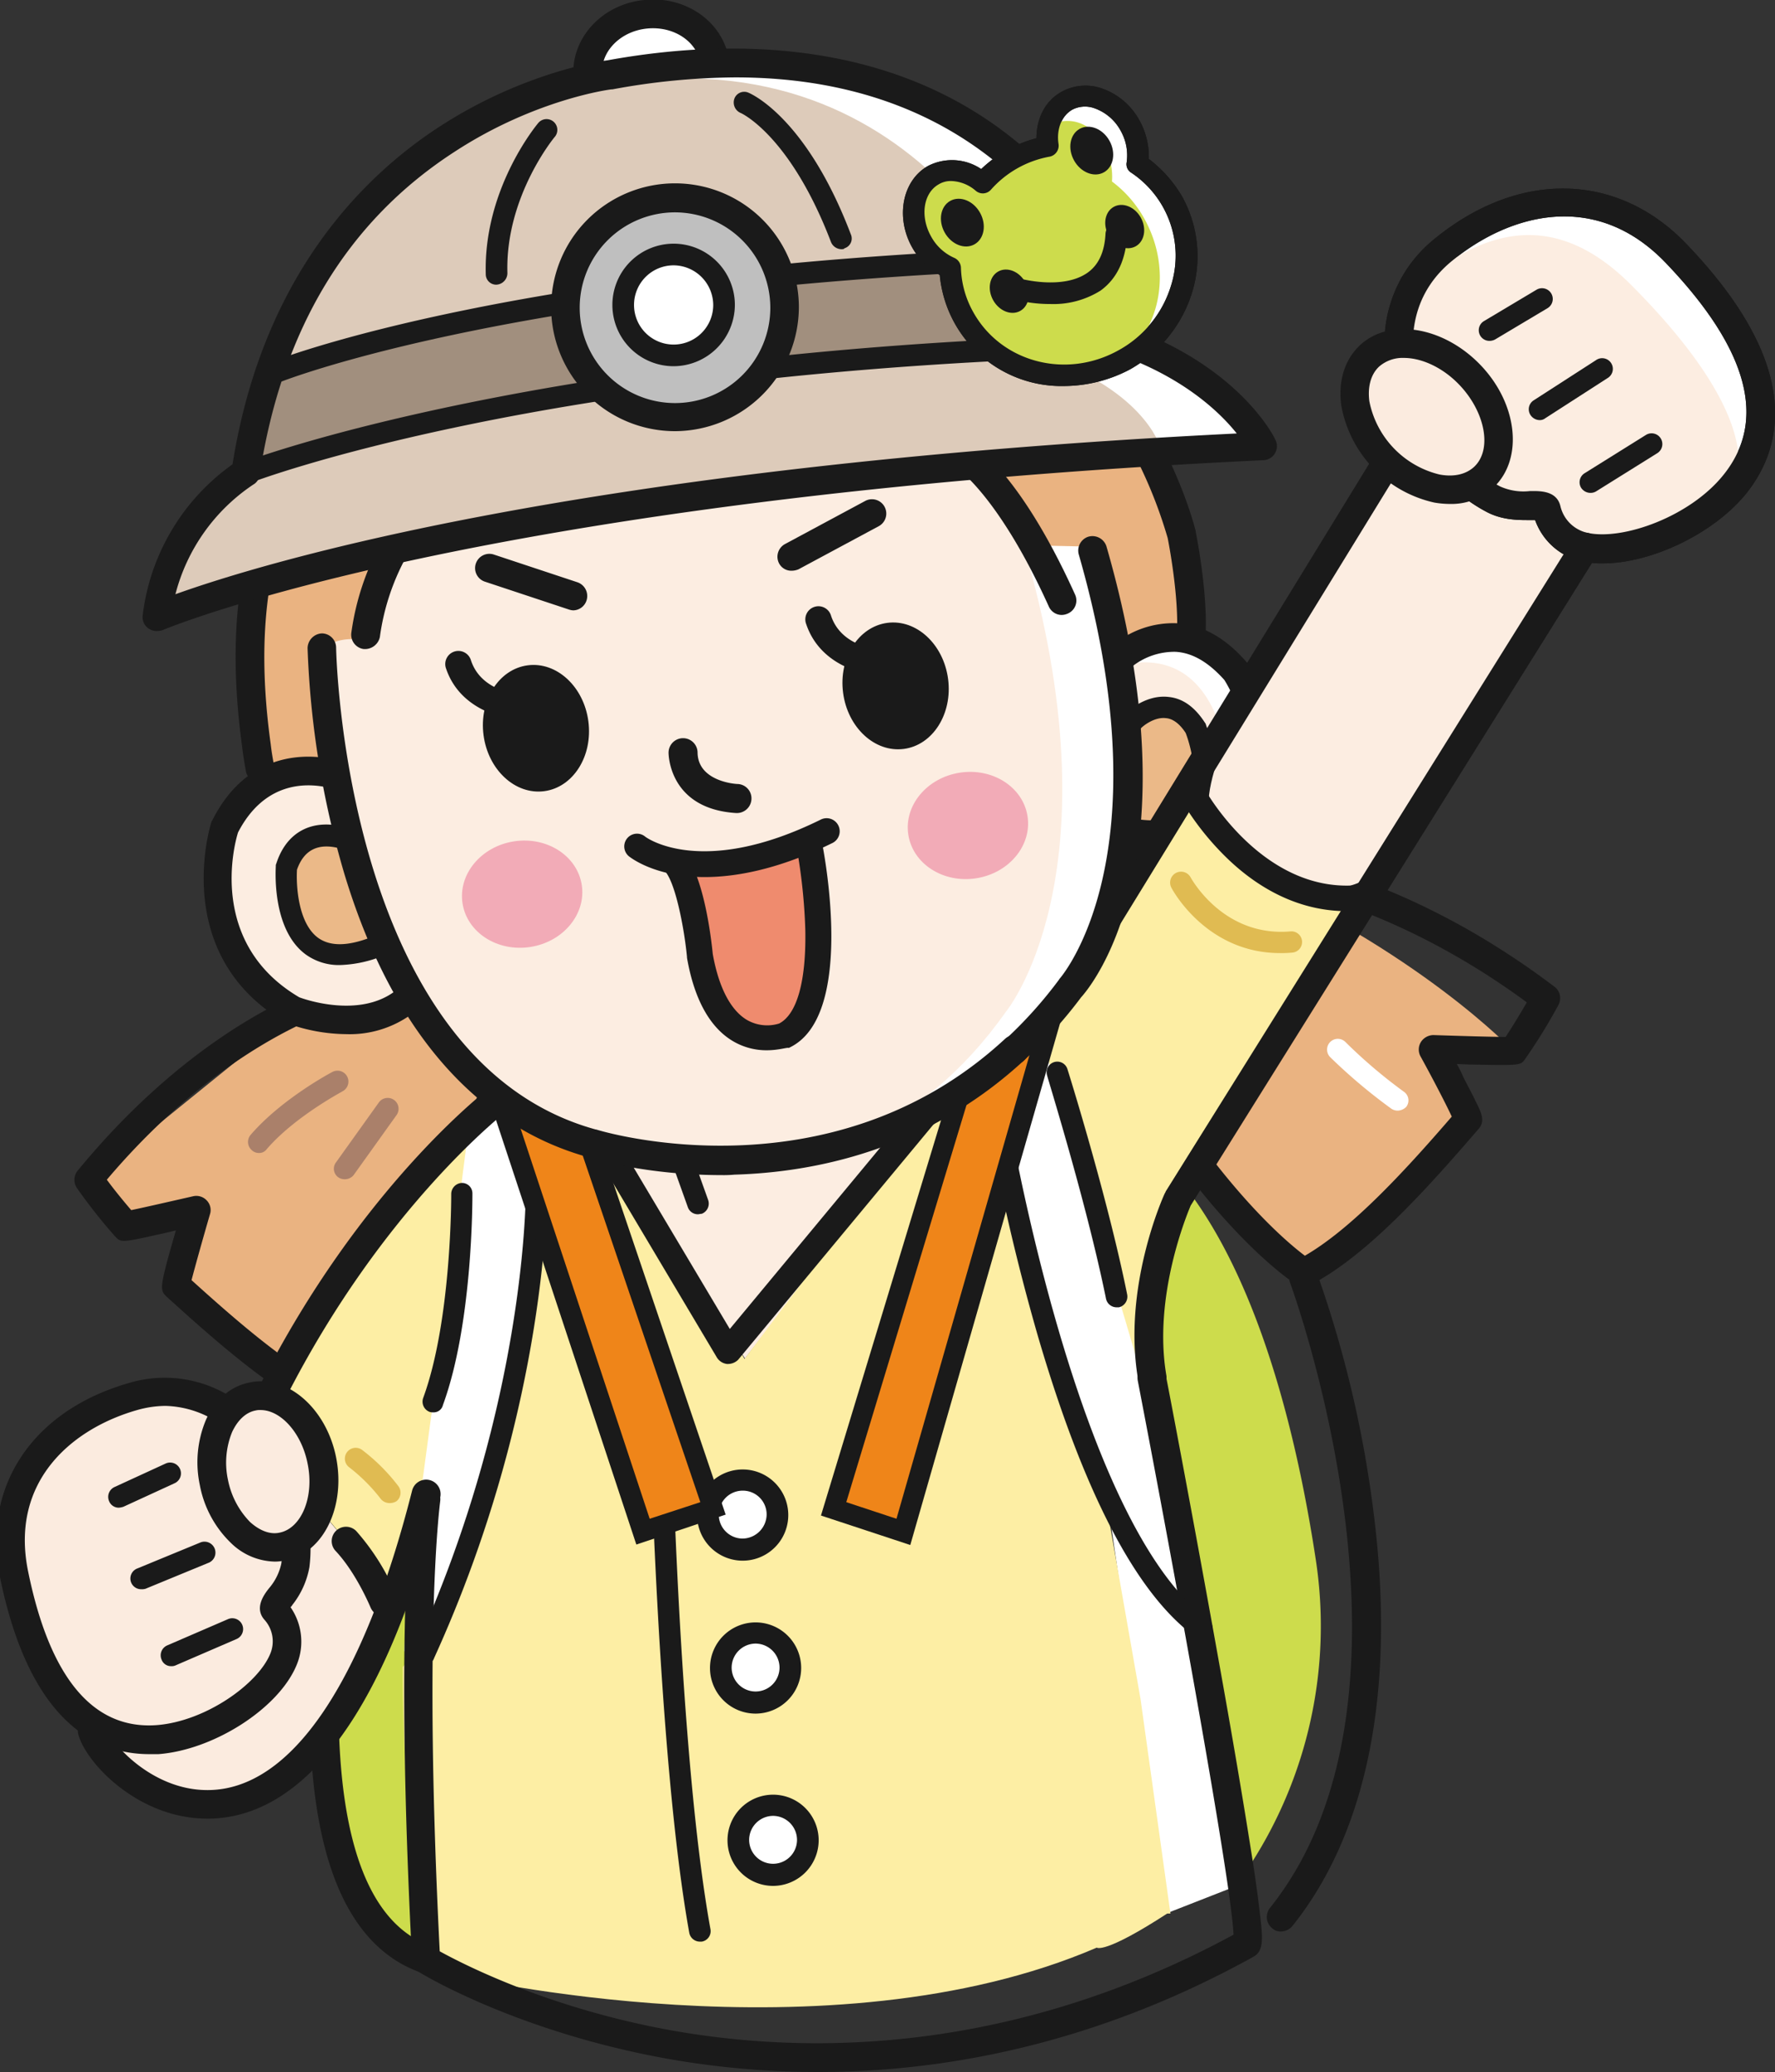 <svg id="圖層_1" data-name="圖層 1" xmlns="http://www.w3.org/2000/svg" viewBox="0 0 385.5 449.8"><rect x="0" y="0" width="385.5" height="449.8" fill="#333333" stroke="none"/><title>avatar</title><path d="M243.3,192.1,234,212l21,36,28.2,28.3L318.8,243l-7.6-15.2,17.5.4s-20.4-21.8-61.4-39.7C267.3,188.4,250.4,197.2,243.3,192.1Z" style="fill:#eab381"/><path d="M283.2,279.4a3,3,0,0,1-1.6-.5c-.9-.6-23-14.5-47.8-62.7a3.11,3.11,0,0,1,5.5-2.9c20.4,39.6,38.9,55.4,44.1,59.3,10-5.8,21.2-17.8,31.9-30.2-1.2-2.6-4.1-8.2-6.8-13.1a3.11,3.11,0,0,1,.1-3.1,3.28,3.28,0,0,1,2.7-1.5c6.1.2,12.8.4,15.7.4,2.1-3.2,3.6-5.8,4.6-7.5-33.3-24.5-62.1-26.7-62.4-26.7a3.11,3.11,0,0,1,.4-6.2c1.3.1,32.2,2.4,68,29.5a3.11,3.11,0,0,1,.9,3.9,120.41,120.41,0,0,1-7.2,11.7c-1,1.5-1,1.5-11.5,1.3-1.1,0-2.3-.1-3.4-.1a24.37,24.37,0,0,1,1.4,2.8c1.1,2.2,2.1,4,2.7,5.3,1.3,2.6,2.1,4.3.6,6-11.3,13.1-24.3,27.6-36.6,33.9A2.2,2.2,0,0,1,283.2,279.4Zm33.5-38.5-.2.2h0C316.6,241,316.6,240.9,316.7,240.9Zm0,0Zm9.5-14.4Z" style="fill:#1a1a1a"/><path d="M303.6,241.1a2.5,2.5,0,0,1-1.4-.4,119.36,119.36,0,0,1-13.3-11.2,2.33,2.33,0,0,1,3.3-3.3A109.7,109.7,0,0,0,304.9,237a2.29,2.29,0,0,1,.5,3.3A2.74,2.74,0,0,1,303.6,241.1Z" style="fill:#fff"/><path d="M273.9,227.2a2.2,2.2,0,0,1-1.5-.6l-12.6-11a2.34,2.34,0,1,1,3.1-3.5l12.6,11a2.27,2.27,0,0,1,.2,3.3A2.5,2.5,0,0,1,273.9,227.2Z" style="fill:#aa806a"/><polygon points="66.1 218.4 19.3 256.3 27.3 266.3 42.6 263 38.3 279.3 75 305.8 107.3 236.2 90.6 218.6 66.1 218.4" style="fill:#eab381"/><path d="M75,308.9a3.55,3.55,0,0,1-1-.2c-11.8-4.1-25.7-16.2-37.8-27.2-1.5-1.5-1.7-1.6,2-14.4-.8.2-1.6.4-2.5.6-9.4,2.1-9.4,2.1-10.7.7l-.1-.1a120.25,120.25,0,0,1-8.2-10.4,3.16,3.16,0,0,1,.2-3.8c18.4-22.4,36.5-33,45.7-37.3a3.09,3.09,0,0,1,2.6,5.6c-8.4,4-24.9,13.5-42,33.7,1.1,1.5,2.9,3.8,5.3,6.6,2.9-.6,9-2,13.4-3a3.08,3.08,0,0,1,3,.9,3,3,0,0,1,.7,3c-1.6,5.5-3.3,11.6-4,14.3,10.5,9.5,22.2,19.6,32,23.9a316,316,0,0,0,30.1-63.9,3.1,3.1,0,0,1,5.9,1.9,307.25,307.25,0,0,1-32.1,67.5A2.68,2.68,0,0,1,75,308.9Z" style="fill:#1a1a1a"/><path d="M56.2,250.3a2.2,2.2,0,0,1-1.5-.6,2.36,2.36,0,0,1-.3-3.3c6.7-7.8,17.4-13.5,17.8-13.7a2.37,2.37,0,1,1,2.2,4.2c-.1.1-10.4,5.5-16.5,12.6A2,2,0,0,1,56.2,250.3Z" style="fill:#aa806a"/><path d="M74.9,256a2.5,2.5,0,0,1-1.4-.4,2.29,2.29,0,0,1-.5-3.3l9.3-13a2.36,2.36,0,1,1,3.8,2.8l-9.3,13A2.48,2.48,0,0,1,74.9,256Z" style="fill:#aa806a"/><path d="M88.8,284.4s-6.4-10.9-8.5,9.1l-13,74.8,8.5,40.3s21.5,32,21.6,8.7C97.4,417.3,101.1,266.2,88.8,284.4Z" style="fill:#cddc4c"/><path d="M92.6,428.5a3.55,3.55,0,0,1-1-.2c-19.9-6.9-27.7-34.8-23-82.9C72,310.5,80.9,277.1,81,276.8a3.1,3.1,0,1,1,6,1.6c-.1.3-8.9,33.3-12.2,67.7-3,30.8-2.1,69.1,18.9,76.4a3.12,3.12,0,0,1,1.9,4A3.28,3.28,0,0,1,92.6,428.5Z" style="fill:#1a1a1a"/><polyline points="240.3 324.1 253.5 415.3 269.6 409 260.5 354.1" style="fill:#fff"/><path d="M211,238.9s23.1,37,47.9,111.6c4.9,14.6,7.3,37.8,12.4,54.7h0a95.37,95.37,0,0,0,14.5-66.4C279.1,294.5,260.7,228.8,211,238.9Z" style="fill:#cddc4c"/><polyline points="130 246.1 161.8 294.9 200.3 245.3" style="fill:#fcede1"/><path d="M119.5,237.3,101,243.8s-2.9,50.8-11.9,83.5l-1.3,31.2s32.9-32.4,28.5-118" style="fill:#fff"/><path d="M226.3,217.8l7.7,27.7s5,36.9,17.9,54.2l8.6,54.3s-38-36.4-45.4-121.7" style="fill:#fff"/><path d="M123.4,242.6s-11.6-12-8.1,10.4c0,0-3.2,74.3-27.8,108.9,0,0-.5,64.3,11.5,66.9,0,0,80.9,19.1,139.2-6,0,0,1.6,1.5,15.3-7.4h.7l-6.5-46.6-7-39.8s-22.7-60.8-25-94.6l-19,14.2-35,46.4C161.8,294.8,126.7,239.9,123.4,242.6Z" style="fill:#fdeea4"/><path d="M177.7,449.8a187.19,187.19,0,0,1-32.9-2.9c-32.6-5.9-53-18.3-53.8-18.8a3.18,3.18,0,0,1-1.5-2.5c-3.8-73.4-.1-99.5,0-100.6a3.08,3.08,0,1,1,6.1.9h0c0,.3-3.7,26.4-.1,97.7,5.1,2.8,23.7,12.4,50.5,17.2,28.8,5.1,73.1,5.6,121.9-20.8-.4-10.8-12.7-78.3-20.8-120.3a3.1,3.1,0,0,1,6.1-1.1c.1.3,5.9,30.7,11.3,60.9,3.2,17.7,5.6,32,7.2,42.2,1,6.1,1.6,10.9,2,14.3.6,5.1.7,7.6-1.5,8.8C237.5,444,204.6,449.8,177.7,449.8Z" style="fill:#1a1a1a"/><path d="M158.1,296.1h-.2a3,3,0,0,1-2.2-1.4l-28.1-47.2a2.78,2.78,0,1,1,4.8-2.8l26.1,43.8L199,239.7a2.84,2.84,0,1,1,4.4,3.6l-43.1,51.9A3.17,3.17,0,0,1,158.1,296.1Z" style="fill:#1a1a1a"/><path d="M151.6,263.6a2.29,2.29,0,0,1-2.2-1.5l-3.4-9.5a2.34,2.34,0,1,1,4.4-1.6l3.4,9.5a2.38,2.38,0,0,1-1.4,3C152.1,263.5,151.8,263.6,151.6,263.6Z" style="fill:#1a1a1a"/><path d="M143.5,306.5s1.6,74.3,8.5,112.7" style="fill:#f5bba8"/><path d="M152,421.5a2.35,2.35,0,0,1-2.3-1.9c-6.9-38.2-8.6-112.4-8.6-113.1a2.35,2.35,0,0,1,4.7-.1c0,.7,1.6,74.5,8.5,112.4a2.3,2.3,0,0,1-1.9,2.7Z" style="fill:#1a1a1a"/><path d="M92.3,361.3a3.55,3.55,0,0,1-1-.2,2.35,2.35,0,0,1-1.2-3.1c24.5-53.8,24.1-99.6,24.1-100.1a2.35,2.35,0,0,1,2.3-2.4h0a2.26,2.26,0,0,1,2.3,2.3c0,.5.5,47.2-24.5,102.1A2,2,0,0,1,92.3,361.3Z" style="fill:#1a1a1a"/><path d="M261.1,355.8a2.3,2.3,0,0,1-1.4-.4c-12.8-9.2-24.3-31.2-34.3-65.4a465.43,465.43,0,0,1-11.2-48.4,2.33,2.33,0,1,1,4.6-.8c.1.9,15,90.1,43.6,110.8a2.38,2.38,0,0,1,.5,3.3A2.43,2.43,0,0,1,261.1,355.8Z" style="fill:#1a1a1a"/><circle cx="161.3" cy="328.8" r="7.6" style="fill:#fff"/><path d="M161.3,338.8a9.9,9.9,0,1,1,0-19.8,9.9,9.9,0,0,1,0,19.8Zm0-15.2a5.2,5.2,0,0,0,0,10.4,5.29,5.29,0,0,0,5.2-5.2A5.16,5.16,0,0,0,161.3,323.6Z" style="fill:#1a1a1a"/><circle cx="164.1" cy="362" r="7.6" style="fill:#fff"/><path d="M164.1,372a9.9,9.9,0,1,1,9.9-9.9A9.92,9.92,0,0,1,164.1,372Zm0-15.2a5.23,5.23,0,0,0-5.2,5.2,5.2,5.2,0,1,0,10.4,0A5.23,5.23,0,0,0,164.1,356.8Z" style="fill:#1a1a1a"/><circle cx="167.9" cy="399.5" r="7.6" style="fill:#fff"/><path d="M167.9,409.4a9.9,9.9,0,1,1,9.9-9.9A9.92,9.92,0,0,1,167.9,409.4Zm0-15.2a5.23,5.23,0,0,0-5.2,5.2,5.2,5.2,0,1,0,10.4,0A5.23,5.23,0,0,0,167.9,394.2Z" style="fill:#1a1a1a"/><path d="M278.2,419.3a2.64,2.64,0,0,1-1.9-.7,3.16,3.16,0,0,1-.5-4.4c37.2-46.4,4.7-134.8,4.4-135.7a3.1,3.1,0,0,1,5.8-2.2,246.56,246.56,0,0,1,12.3,51.9c4.9,38.3-1.2,69.4-17.6,89.9A3.32,3.32,0,0,1,278.2,419.3Z" style="fill:#1a1a1a"/><ellipse cx="141.51" cy="15.4" rx="13.9" ry="12.3" transform="translate(-0.83 14.83) rotate(-5.98)" style="fill:#fff"/><path d="M141.1,30.8a17.94,17.94,0,0,1-10.3-3.2,14.55,14.55,0,0,1-6.2-10.5c-.9-8.5,6-16.2,15.3-17.1h0c9.3-1,17.6,5.1,18.5,13.6s-6,16.2-15.3,17.1A13.4,13.4,0,0,1,141.1,30.8Zm-.6-24.6c-5.9.6-10.3,5.2-9.7,10.3a8.31,8.31,0,0,0,3.7,6,11.63,11.63,0,0,0,8,2c5.9-.6,10.3-5.2,9.7-10.3s-5.8-8.6-11.7-8Z" style="fill:#1a1a1a"/><path d="M171.1,46.7s59.4-2.9,85.6,69.3l2.9,23.9,9,5.9,8.1,20.8-6.2,20,14.3,8.9-20.9,2.4-7,11.5L235.7,207l-15.5,19.6L194,243.9Z" style="fill:#fff"/><path d="M243.2,144.4l-.5,46.1,13.1,4.4,11.5-6.5S273.4,137.6,243.2,144.4Z" style="fill:#fcede1"/><polyline points="79.8 168.6 60.2 168.5 46.3 179 49.3 206.3 68.4 220.9 84 221.4 92.1 214.9" style="fill:#fcede1"/><path d="M58.3,169.8l13.9-4-.1-16L80.3,135l14.3-29.7s11-7.2,14.1-7.6l2.8,7.5,78.8-10.1,3.1-5.4,9.1,4.2,16.3,24.4,20,.4,5,21.5,15.7-4.7-7.7-32.9S223.1,80,214.1,70.3C202.8,58,179.1,50,179.1,50l-16.6-3.8-40.3,5.9-32,16.2L63.7,99.7,53.5,140Z" style="fill:#eab381"/><path d="M68.8,143.4s.7,86.1,54.9,102.5c0,0,57.1,27,94.8-26.3,0,0,24-29.1,4.7-98.1l-20-31-10.8.5-31.5,9.4-34.8,4.4-14.6.4-2.8-7.5S82.3,106.6,79.3,139C79.2,139,71,137.1,68.8,143.4Z" style="fill:#fcede1"/><ellipse cx="210.21" cy="179.21" rx="13.1" ry="11.6" transform="translate(-24.91 34.22) rotate(-8.79)" style="fill:#f2abb7"/><ellipse cx="113.4" cy="194.11" rx="13.1" ry="11.6" transform="translate(-28.33 19.61) rotate(-8.79)" style="fill:#f2abb7"/><path d="M160.1,176.5h-.2c-14.7-.9-14.7-12.9-14.7-13.1a3.15,3.15,0,0,1,6.3,0c.1,6.1,7.9,6.8,8.8,6.8a3.12,3.12,0,0,1,2.9,3.3A3.16,3.16,0,0,1,160.1,176.5Z" style="fill:#1a1a1a"/><path d="M251.9,197.9a18.33,18.33,0,0,1-10.4-3.2,3.09,3.09,0,1,1,3.5-5.1c8.7,5.9,18.6-2.1,20-3.3,13.6-17,2.2-36.7.9-38.7-3.4-3.8-6.9-5.9-10.6-6.1a14.8,14.8,0,0,0-9.3,3.1,3.24,3.24,0,0,1-4.4-.2,3.15,3.15,0,0,1,.2-4.4,20.31,20.31,0,0,1,13.8-4.7c5.5.3,10.6,3.2,15.1,8.4l.3.3c.2.2,16,25-1.4,46.4l-.3.3C266,193.8,259.3,197.9,251.9,197.9Z" style="fill:#1a1a1a"/><path d="M56.5,170a3.2,3.2,0,0,1-3.1-2.6c-.3-1.7-.6-3.4-.8-5.2-2.5-18.2-1.7-33.6,2.3-47.1,10.6-34.9,35.8-58.3,72.9-67.5a151.19,151.19,0,0,1,53.1-3.4c32.9,4.5,52.6,23.6,63.3,38.9,11.6,16.4,15.4,31.7,15.5,32.3v.1c.1.5,2.7,13.4,2.1,22.9a3.11,3.11,0,1,1-6.2-.4c.5-8.4-1.8-20.2-2-21.2a100.32,100.32,0,0,0-14.7-30.3C224.3,65.9,204.5,53.8,180,50.4a150.06,150.06,0,0,0-50.9,3.4c-35.2,8.9-58.2,30.1-68.2,63.3-3.8,12.6-4.5,27.2-2.1,44.5.2,1.8.5,3.4.8,5a3.08,3.08,0,0,1-2.5,3.6A1,1,0,0,0,56.5,170Z" style="fill:#1a1a1a"/><path d="M245.9,156.4s7.7-7.7,13.6,1.5c0,0,9.5,24.9-12.4,22.2" style="fill:#ebb988"/><path d="M250.3,182.7c-1.1,0-2.2-.1-3.4-.2a2.32,2.32,0,0,1,.6-4.6c4.9.6,8.3-.2,10.1-2.5,3.3-4.2,1.2-13-.1-16.3-1.3-2-2.8-3.1-4.3-3.2-2.4-.3-4.9,1.6-5.5,2.3a2.33,2.33,0,0,1-3.3-3.3c.2-.2,4.3-4.2,9.4-3.6,3.1.3,5.7,2.2,7.9,5.6a.76.76,0,0,1,.2.4c.2.6,5.2,13.8-.5,21.1C258.8,181.2,255.2,182.7,250.3,182.7Z" style="fill:#1a1a1a"/><path d="M75.2,224.5a38.42,38.42,0,0,1-12.7-2.3c-.1-.1-.3-.1-.4-.2-25.4-14.7-16.3-43.2-16.2-43.5a.76.76,0,0,1,.2-.4c7.7-15.3,20.8-14.4,26.1-13.3a3.12,3.12,0,1,1-1.3,6.1c-4.8-1-13.6-1-19.2,9.8-.8,2.5-6.6,24.1,13.3,35.8,1.6.6,12.9,4.4,20.6-1.2a3.08,3.08,0,0,1,3.6,5A22.88,22.88,0,0,1,75.2,224.5Z" style="fill:#1a1a1a"/><path d="M74.5,181.8c-3.2-.9-9.8-1.6-12.3,6.4,0,0-2.2,26.4,20.2,16.9" style="fill:#ebb988"/><path d="M73.8,209.5a12.29,12.29,0,0,1-7.4-2.3c-7.5-5.5-6.5-18.7-6.5-19.2a.9.9,0,0,1,.1-.5c2.2-6.9,7.8-9.9,15.1-7.9a2.43,2.43,0,0,1,1.7,2.9,2.35,2.35,0,0,1-2.9,1.7c-4.8-1.3-7.9.3-9.4,4.6-.2,3.3.2,11.6,4.6,14.8,2.8,2,6.9,1.8,12.4-.5a2.35,2.35,0,0,1,1.9,4.3A26.94,26.94,0,0,1,73.8,209.5Z" style="fill:#1a1a1a"/><path d="M230.6,133.5a3.08,3.08,0,0,1-2.8-1.8c-11.4-25.2-20.8-30.7-20.9-30.8a3.11,3.11,0,1,1,2.9-5.5c1.1.6,11.4,6.5,23.7,33.7a3.08,3.08,0,0,1-1.6,4.1A3.45,3.45,0,0,1,230.6,133.5Z" style="fill:#1a1a1a"/><path d="M79.4,140.9H79a3.14,3.14,0,0,1-2.7-3.5,56.43,56.43,0,0,1,19.5-35.5,3.12,3.12,0,0,1,4,4.8,50.24,50.24,0,0,0-17.3,31.6A3.31,3.31,0,0,1,79.4,140.9Z" style="fill:#1a1a1a"/><ellipse cx="194.51" cy="148.9" rx="11.5" ry="13.8" transform="translate(-17.56 26.29) rotate(-7.4)" style="fill:#1a1a1a"/><path d="M188.2,146.1h-.5c-.4-.1-9.6-1.7-12.6-10.6a2.85,2.85,0,1,1,5.4-1.8c1.9,5.7,7.9,6.8,8.2,6.8a2.88,2.88,0,0,1,2.3,3.2A3,3,0,0,1,188.2,146.1Z" style="fill:#1a1a1a"/><ellipse cx="116.4" cy="158.5" rx="11.5" ry="13.8" transform="matrix(0.99, -0.13, 0.13, 0.99, -19.44, 16.31)" style="fill:#1a1a1a"/><path d="M110,155.7h-.5c-.4-.1-9.6-1.7-12.6-10.5a2.85,2.85,0,1,1,5.4-1.8c1.9,5.7,7.9,6.8,8.2,6.8a2.88,2.88,0,0,1,2.3,3.2A2.72,2.72,0,0,1,110,155.7Z" style="fill:#1a1a1a"/><path d="M159,13.7s-88.5-7.6-103.2,89c0,0-22.8,8.4-19.3,31.3,0,0,108.7-33.1,240.3-36.7,0,0-13.8-18.4-34.9-26.4C241.9,70.8,223.8,10.8,159,13.7Z" style="fill:#fff"/><path d="M144.4,17.1s-73.9-11-88.6,85.6c0,0-22.8,8.4-19.3,31.3,0,0,84.2-32.5,215.8-36.1,0,0-2.5-11.8-23.6-19.8C228.7,78.1,209.1,14.2,144.4,17.1Z" style="fill:#ddcbba"/><path d="M182.7,54.1a2.5,2.5,0,0,1-2.2-1.5c-8.9-23.3-19.6-28.1-19.7-28.1a2.48,2.48,0,0,1-1.3-3.1,2.28,2.28,0,0,1,3-1.3c.5.2,12.6,5.3,22.3,30.8a2.22,2.22,0,0,1-1.4,3C183.3,54.1,183,54.1,182.7,54.1Z" style="fill:#1a1a1a"/><path d="M107.8,61.8a2.26,2.26,0,0,1-2.3-2.3c-.5-18.4,10.9-32.2,11.4-32.8a2.34,2.34,0,0,1,3.6,3c-.1.1-10.8,13-10.3,29.6a2.52,2.52,0,0,1-2.4,2.5Z" style="fill:#1a1a1a"/><path d="M124.6,65.6S83.2,73.5,59.9,80.8l-6.5,21.8s56.4-19.5,78.7-19.2" style="fill:#a18f7e"/><path d="M161.1,60.9s41.9-4.6,66.3-4.6l12.6,19s-59.6-2.1-80.9,4.8" style="fill:#a18f7e"/><path d="M59.8,83.2a2.34,2.34,0,0,1-2.2-1.5,2.39,2.39,0,0,1,1.3-3.1c.5-.2,54.9-22,178.3-25.2h.1a2.26,2.26,0,0,1,2.3,2.3,2.35,2.35,0,0,1-2.3,2.4C115,61.3,61.2,82.8,60.7,83A2.92,2.92,0,0,1,59.8,83.2Z" style="fill:#1a1a1a"/><path d="M53.4,105a2.5,2.5,0,0,1-2.2-1.5,2.25,2.25,0,0,1,1.3-3c.6-.3,66.1-25.2,193.8-27.9a2.29,2.29,0,0,1,2.4,2.3,2.35,2.35,0,0,1-2.3,2.4c-66.3,1.4-115,8.8-144.2,14.8-31.7,6.5-47.8,12.7-48,12.8S53.7,105,53.4,105Z" style="fill:#1a1a1a"/><circle cx="146.6" cy="66.7" r="23.8" style="fill:#bfbfbf"/><path d="M146.6,93.6a26.9,26.9,0,1,1,26.9-26.9A27,27,0,0,1,146.6,93.6Zm0-47.5a20.7,20.7,0,1,0,20.7,20.7A20.74,20.74,0,0,0,146.6,46.1Z" style="fill:#1a1a1a"/><circle cx="146.3" cy="66.2" r="10.9" style="fill:#fff"/><path d="M146.3,79.5a13.3,13.3,0,1,1,13.3-13.3A13.36,13.36,0,0,1,146.3,79.5Zm0-21.9a8.6,8.6,0,1,0,8.6,8.6A8.66,8.66,0,0,0,146.3,57.6Z" style="fill:#1a1a1a"/><path d="M34.1,137a3.29,3.29,0,0,1-1.9-.6,3,3,0,0,1-1.2-2.9,47.09,47.09,0,0,1,19.5-32.7C57,60.1,78.6,38.4,95.6,27.4c18.1-11.7,34.7-14.1,36.3-14.3,28-5.1,67.2-5,95.5,23.7a89.45,89.45,0,0,1,21.5,35.7c21.1,8.8,27.9,22.4,28.1,23a3,3,0,0,1-.1,2.9,3,3,0,0,1-2.5,1.5C103.8,108,36,136.5,35.3,136.8A5,5,0,0,1,34.1,137ZM159.7,16.8A150.53,150.53,0,0,0,133,19.4h-.2c-.2,0-16.5,2.1-34,13.5C75.4,48,61.2,71.6,56.4,103.1a2.79,2.79,0,0,1-1.4,2.1A40.88,40.88,0,0,0,38.1,129c18.7-6.7,87.1-27.8,230.5-34.9-3.5-4.4-10.7-11.3-23.4-16.3a3.23,3.23,0,0,1-1.9-2.2c0-.2-4.7-18.6-20.6-34.6S185.6,16.8,159.7,16.8Z" style="fill:#1a1a1a"/><path d="M247,35.5a12.63,12.63,0,0,0-1.6-8.3c-3.1-5.5-9.2-8-13.7-5.5-3.3,1.8-4.8,5.8-4.1,9.9a25.23,25.23,0,0,0-14.2,7.9c-3.2-2.7-7.3-3.5-10.6-1.7-4.5,2.5-5.6,9-2.6,14.5a13.7,13.7,0,0,0,6.2,5.7,23.46,23.46,0,0,0,2.9,10.7c6.7,12,22.3,16.1,34.8,9.2s17.2-22.4,10.5-34.4A26.33,26.33,0,0,0,247,35.5Z" style="fill:#fff"/><path d="M231.2,83.8a26.55,26.55,0,0,1-27.1-24.1,15.72,15.72,0,0,1-6-6c-3.7-6.6-2.1-14.6,3.5-17.7a11.37,11.37,0,0,1,11.5.7,27.45,27.45,0,0,1,12-6.7c0-4.4,2-8.2,5.5-10.1a10.79,10.79,0,0,1,8.1-.9,14.8,14.8,0,0,1,8.8,7.2,16,16,0,0,1,2,8.3,27.83,27.83,0,0,1,7.2,8.1,26.72,26.72,0,0,1,2.2,20.9,29.07,29.07,0,0,1-13.5,16.7A30.85,30.85,0,0,1,231.2,83.8ZM206.6,39.3a5,5,0,0,0-2.7.7c-3.4,1.9-4.1,7-1.7,11.3a10.61,10.61,0,0,0,5.1,4.7,2.43,2.43,0,0,1,1.4,2.1,20.81,20.81,0,0,0,2.7,9.7c6.1,10.9,20.2,14.6,31.6,8.2a23.94,23.94,0,0,0,11.3-13.9,21.64,21.64,0,0,0-8.6-24.6,2.15,2.15,0,0,1-1-2.3,10.86,10.86,0,0,0-1.3-6.8,10.42,10.42,0,0,0-6-5,6,6,0,0,0-4.5.4c-2.3,1.3-3.5,4.2-3,7.5A2.43,2.43,0,0,1,228,34a22.33,22.33,0,0,0-12.8,7.2,2.35,2.35,0,0,1-3.3.2A8.53,8.53,0,0,0,206.6,39.3Z" style="fill:#1a1a1a"/><path d="M241.5,39.4a13.58,13.58,0,0,0-1.8-7.9c-3-5.4-8-6.3-11.9-4.2-2.8,1.6-1,1.4-.2,5.4-2.3.4-8.2,3.2-10.3,4.4s-3.5,1.7-5.1,3.5a8.77,8.77,0,0,0-10-1c-3.9,2.2-4.6,8.3-1.6,13.7a13.86,13.86,0,0,0,5.8,5.7,27.24,27.24,0,0,0,3.1,10.4c6.6,11.8,20.6,16.4,31.4,10.4s14.2-20.4,7.7-32.2A25.4,25.4,0,0,0,241.5,39.4Z" style="fill:#cddc4c"/><path d="M231.2,83.8a26.55,26.55,0,0,1-27.1-24.1,15.72,15.72,0,0,1-6-6c-3.7-6.6-2.1-14.6,3.5-17.7a11.37,11.37,0,0,1,11.5.7,27.45,27.45,0,0,1,12-6.7c0-4.4,2-8.2,5.5-10.1a10.79,10.79,0,0,1,8.1-.9,14.8,14.8,0,0,1,8.8,7.2,16,16,0,0,1,2,8.3,27.83,27.83,0,0,1,7.2,8.1,26.72,26.72,0,0,1,2.2,20.9,29.07,29.07,0,0,1-13.5,16.7A30.85,30.85,0,0,1,231.2,83.8ZM206.6,39.3a5,5,0,0,0-2.7.7c-3.4,1.9-4.1,7-1.7,11.3a10.61,10.61,0,0,0,5.1,4.7,2.43,2.43,0,0,1,1.4,2.1,20.81,20.81,0,0,0,2.7,9.7c6.1,10.9,20.2,14.6,31.6,8.2a23.94,23.94,0,0,0,11.3-13.9,21.64,21.64,0,0,0-8.6-24.6,2.15,2.15,0,0,1-1-2.3,10.86,10.86,0,0,0-1.3-6.8,10.42,10.42,0,0,0-6-5,6,6,0,0,0-4.5.4c-2.3,1.3-3.5,4.2-3,7.5A2.43,2.43,0,0,1,228,34a22.33,22.33,0,0,0-12.8,7.2,2.35,2.35,0,0,1-3.3.2A8.53,8.53,0,0,0,206.6,39.3Z" style="fill:#1a1a1a"/><path d="M228.1,66a30.1,30.1,0,0,1-7.8-1,2.34,2.34,0,1,1,1.3-4.5h0c.1,0,9.2,2.5,14.6-1.3,2.4-1.7,3.7-4.5,3.9-8.5a2.35,2.35,0,1,1,4.7.3c-.3,5.4-2.2,9.5-5.8,12.1A19.26,19.26,0,0,1,228.1,66Z" style="fill:#1a1a1a"/><ellipse cx="209" cy="48.32" rx="4.4" ry="5.4" transform="translate(2.94 107.93) rotate(-29.15)" style="fill:#1a1a1a"/><ellipse cx="237.11" cy="32.69" rx="4.4" ry="5.4" transform="translate(14.11 119.64) rotate(-29.15)" style="fill:#1a1a1a"/><ellipse cx="219.19" cy="63.21" rx="4" ry="4.9" transform="translate(-3.03 114.78) rotate(-29.15)" style="fill:#1a1a1a"/><ellipse cx="244.27" cy="49.18" rx="4" ry="4.9" transform="translate(6.98 125.22) rotate(-29.15)" style="fill:#1a1a1a"/><path d="M175.7,183.1s7,35.6-5.5,41.5c0,0-14.3,5.6-18.3-17.2,0,0-1.6-15.9-5.5-20.2" style="fill:#ef8b6e"/><path d="M166.5,228a14.27,14.27,0,0,1-7-1.8c-5.2-2.9-8.7-9.1-10.3-18.3v-.2c-.6-6.2-2.5-16.1-4.8-18.6a2.83,2.83,0,1,1,4.2-3.8c4.3,4.8,5.9,18.7,6.2,21.8,1.3,7.3,3.9,12.2,7.4,14.3a8.8,8.8,0,0,0,7,.8c3.9-2,5.9-9.2,5.7-20.3a122,122,0,0,0-1.9-18,2.8,2.8,0,0,1,5.5-1.1c.8,3.9,7,37.9-7,44.6-.1,0-.1.1-.2.1C171.1,227.3,169.2,228,166.5,228Zm3.8-3.4Z" style="fill:#1a1a1a"/><path d="M153,190.4c-10.7,0-16-4.2-16.4-4.5a2.77,2.77,0,1,1,3.5-4.3c.2.2,12.3,9.1,38.2-3.7a2.84,2.84,0,0,1,2.5,5.1C169.2,188.7,159.9,190.4,153,190.4Z" style="fill:#1a1a1a"/><path d="M171.9,123.9a3,3,0,0,1-2.7-1.6,3.13,3.13,0,0,1,1.3-4.2l17.5-9.4a3.11,3.11,0,0,1,2.9,5.5l-17.5,9.4A4,4,0,0,1,171.9,123.9Z" style="fill:#1a1a1a"/><path d="M124.5,132.5a3.55,3.55,0,0,1-1-.2l-18.1-6a3.1,3.1,0,1,1,1.9-5.9l18.1,6a3.15,3.15,0,0,1,2,3.9A3.09,3.09,0,0,1,124.5,132.5Z" style="fill:#1a1a1a"/><path d="M50.7,315.8,15.3,363.1c2.3,26.9,35.4,28.5,35.4,28.5l20.8-13.1,14.4-31.3C74.3,335.4,66.9,319.6,50.7,315.8Z" style="fill:#fbebdf"/><path d="M101.4,247.8c-17.7,2.3-46.9,63-46.9,63l-3.8,5c16.2,3.7,23.6,19.5,35.1,31.3l3.3-7.1C91.4,326.2,101.4,247.8,101.4,247.8Z" style="fill:#fdeea4"/><path d="M3.1,341.8c4.2,20.8,13.5,37.1,31.2,35.9,11.2-.8,24-9.3,27.4-17.4a10,10,0,0,0-1.8-10.6c-1.3-1.4,3.7-4.6,4.3-9.9,2.2-18-13.1-43-35.2-36.6C11.9,308-1.1,321.5,3.1,341.8Z" style="fill:#fbebdf"/><path d="M32.4,380.8c-11.7,0-26-7.1-32.4-38.4H0c-4-19.6,7-36.2,28.1-42.2a27,27,0,0,1,25.6,5.7c9.5,8.1,15,22.2,13.5,34.3a18.42,18.42,0,0,1-3.7,8.2,1.76,1.76,0,0,1-.4.5,13.14,13.14,0,0,1,1.3,12.6c-3.9,9.4-18,18.4-30,19.3Zm3.5-75.6a23.1,23.1,0,0,0-6.1.9c-14.1,4-27.7,15.4-23.7,35h0c4.7,23.1,14.1,34.4,27.9,33.4,10.6-.8,22-8.9,24.7-15.5a7,7,0,0,0-1.2-7.3c-2.3-2.5-.3-5.4,1-7a12,12,0,0,0,2.6-5.3c1.2-10-3.6-22.1-11.4-28.8A21.77,21.77,0,0,0,35.9,305.2Z" style="fill:#1a1a1a"/><ellipse cx="58.19" cy="319.4" rx="12" ry="16.6" transform="translate(-62.24 17.91) rotate(-11.45)" style="fill:#fbebdf"/><path d="M59.7,339a14,14,0,0,1-9.6-4.1,23.45,23.45,0,0,1-6.7-12.5,23.79,23.79,0,0,1,1.3-14.1c2-4.5,5.4-7.4,9.6-8.2,8.2-1.7,16.6,5.7,18.7,16.3s-2.7,20.7-10.9,22.3A9.86,9.86,0,0,1,59.7,339Zm-3.1-32.9a3.75,3.75,0,0,0-1.1.1c-2.1.4-3.9,2.1-5.1,4.7a17.63,17.63,0,0,0-.9,10.3,18.08,18.08,0,0,0,4.8,9.2c2.1,1.9,4.4,2.8,6.5,2.3,4.7-1,7.5-7.8,6-15C65.5,311.1,61,306.1,56.6,306.1Z" style="fill:#1a1a1a"/><path d="M37.2,361.7a2.17,2.17,0,0,1-2.1-1.4,2.35,2.35,0,0,1,1.2-3.1l13.2-5.7a2.35,2.35,0,0,1,1.9,4.3l-13.2,5.7A2,2,0,0,1,37.2,361.7Z" style="fill:#1a1a1a"/><path d="M30.7,345a2.33,2.33,0,0,1-.9-4.5l13.6-5.6a2.38,2.38,0,1,1,1.8,4.4l-13.6,5.6A2.77,2.77,0,0,1,30.7,345Z" style="fill:#1a1a1a"/><path d="M25.8,327.3a2.26,2.26,0,0,1-2.1-1.4,2.35,2.35,0,0,1,1.2-3.1L36,317.7a2.35,2.35,0,0,1,1.9,4.3l-11.1,5.1A4.4,4.4,0,0,1,25.8,327.3Z" style="fill:#1a1a1a"/><path d="M59.1,305.5a3.19,3.19,0,0,1-1.4-.3,3.26,3.26,0,0,1-1.4-4.2c21.8-43.1,49-64,50.1-64.9a3.14,3.14,0,0,1,3.8,5h0c-.3.2-27.2,21-48.3,62.7A3.2,3.2,0,0,1,59.1,305.5Z" style="fill:#1a1a1a"/><path d="M45,394.8c-14.9,0-26.3-12-28-18.3a3.1,3.1,0,1,1,6-1.6c1,3.5,10,13.7,22,13.7h.2c18-.1,33.7-23.2,44.3-65a3.14,3.14,0,0,1,6.1,1.5C81,382.5,60.2,394.7,45.3,394.8Z" style="fill:#1a1a1a"/><path d="M94.1,306.6a2.2,2.2,0,0,1-.8-.1,2.38,2.38,0,0,1-1.4-3c6.2-16.9,6.1-44,6.1-44.3a2.41,2.41,0,0,1,2.3-2.4h0a2.26,2.26,0,0,1,2.3,2.3c0,1.1.1,28.2-6.4,45.9A2.05,2.05,0,0,1,94.1,306.6Z" style="fill:#1a1a1a"/><path d="M83.4,350.9a3.15,3.15,0,0,1-2.9-1.9c-.1-.2-3.1-7.5-7.6-12.3a3.11,3.11,0,1,1,4.5-4.3,50,50,0,0,1,8.8,14.2,3.21,3.21,0,0,1-1.7,4.1A3.6,3.6,0,0,1,83.4,350.9Z" style="fill:#1a1a1a"/><path d="M84.6,326.3a2.46,2.46,0,0,1-1.9-.9,37.56,37.56,0,0,0-6.9-6.9,2.35,2.35,0,1,1,2.9-3.7,41.16,41.16,0,0,1,7.8,7.8,2.37,2.37,0,0,1-.4,3.3A2.82,2.82,0,0,1,84.6,326.3Z" style="fill:#e0bb52"/><path d="M306.7,89.5s-54.2,80.2-42.6,89.5c0,0,18.8,24.3,37,8.9l52-81.8" style="fill:#fcede1"/><path d="M257.5,168s10,30.4,42,25.4l-48,76.1-1.8,27.8-2.3-.5-21.1-71.3Z" style="fill:#fdeea4"/><path d="M364.1,55c16,16.7,24.8,35.1,12.7,50.1-7.7,9.6-23.2,15.7-32.5,13.7a11,11,0,0,1-8.4-8.2c-.5-2.1-6.4.4-11.5-2.3C307,99.2,294.1,70,313.5,54.2,328.4,42,348.6,38.8,364.1,55Z" style="fill:#fff"/><path d="M348.1,122.3a20,20,0,0,1-4.4-.4,14,14,0,0,1-10.3-9h-.9c-2.4,0-6,.1-9.5-1.7-11.7-6.1-20.7-19.7-22.1-33.1a29,29,0,0,1,10.6-26.2c18.3-15,39.8-14.6,54.8,1.1h0c25.4,26.5,21,44.1,12.9,54.2C372.1,115.9,358.6,122.3,348.1,122.3Zm-15-15.7c2.2,0,5.1.3,5.8,3.3a7.75,7.75,0,0,0,6,5.8c7.6,1.6,22.1-3.5,29.4-12.6,9.6-11.9,5.3-27.4-12.5-46h0c-15.2-15.9-33.9-10.7-46.4-.5-8,6.5-9,14.9-8.4,20.8,1.1,11.2,9,23.1,18.8,28.2a12.37,12.37,0,0,0,6.5,1Z" style="fill:#1a1a1a"/><path d="M354.2,61.8c16.3,16.3,30,36.1,20.1,48.4-6.3,7.8-20.1,11.9-28.9,9.3a13,13,0,0,1-8.5-8c-.6-1.9-5.9-.2-10.9-3-17-9.7-31.5-36.8-15-49.1C323.8,49.7,338.4,46,354.2,61.8Z" style="fill:#fcede1"/><path d="M348.1,122.3a20,20,0,0,1-4.4-.4,14,14,0,0,1-10.3-9h-.9c-2.4,0-6,.1-9.5-1.7-11.7-6.1-20.7-19.7-22.1-33.1a29,29,0,0,1,10.6-26.2c18.3-15,39.8-14.6,54.8,1.1h0c25.4,26.5,21,44.1,12.9,54.2C372.1,115.9,358.6,122.3,348.1,122.3Zm-15-15.7c2.2,0,5.1.3,5.8,3.3a7.75,7.75,0,0,0,6,5.8c7.6,1.6,22.1-3.5,29.4-12.6,9.6-11.9,5.3-27.4-12.5-46h0c-15.2-15.9-33.9-10.7-46.4-.5-8,6.5-9,14.9-8.4,20.8,1.1,11.2,9,23.1,18.8,28.2a12.37,12.37,0,0,0,6.5,1Z" style="fill:#1a1a1a"/><ellipse cx="309.89" cy="90.4" rx="13" ry="18.1" transform="translate(23.6 239.55) rotate(-43.78)" style="fill:#fbebdf"/><path d="M314.9,109.4a20.41,20.41,0,0,1-3.4-.3A26.34,26.34,0,0,1,291.3,88c-.7-5.2.7-9.8,3.9-12.9,6.4-6.2,18.2-4.3,26.3,4.1s9.4,20.3,3,26.5A13.37,13.37,0,0,1,314.9,109.4Zm-10-31.7a7.76,7.76,0,0,0-5.4,1.9h0c-1.8,1.7-2.5,4.4-2.1,7.5A20.41,20.41,0,0,0,312.6,103c3.1.6,5.8,0,7.6-1.7,3.9-3.7,2.4-11.8-3.2-17.7C313.4,79.8,308.8,77.7,304.9,77.7Zm-7.5-.4Z" style="fill:#1a1a1a"/><path d="M345.4,107a2.43,2.43,0,0,1-2-1.1,2.31,2.31,0,0,1,.8-3.2l13.3-8.3a2.33,2.33,0,0,1,2.4,4l-13.3,8.3A2.38,2.38,0,0,1,345.4,107Z" style="fill:#1a1a1a"/><path d="M334.4,91.2a2.43,2.43,0,0,1-2-1.1,2.29,2.29,0,0,1,.7-3.2l13.5-8.7a2.32,2.32,0,1,1,2.5,3.9l-13.5,8.7A1.92,1.92,0,0,1,334.4,91.2Z" style="fill:#1a1a1a"/><path d="M323.5,74a2.31,2.31,0,0,1-1.2-4.3l11.4-6.8a2.33,2.33,0,0,1,2.4,4l-11.4,6.8A2.66,2.66,0,0,1,323.5,74Z" style="fill:#1a1a1a"/><path d="M250.3,302.2a3.2,3.2,0,0,1-3.1-2.6c-3.5-20,5.4-39.8,5.8-40.6.1-.1.1-.2.2-.4l88.4-141.5a3.12,3.12,0,1,1,5.3,3.3L258.6,261.7c-.8,1.9-8.2,19.7-5.3,36.8a3.08,3.08,0,0,1-2.5,3.6A.9.9,0,0,1,250.3,302.2Z" style="fill:#1a1a1a"/><path d="M240.4,202.6a2.35,2.35,0,0,1-1.6-.5,3.09,3.09,0,0,1-1-4.3l59.6-97.2a3.12,3.12,0,1,1,5.3,3.3L243,201.1A2.9,2.9,0,0,1,240.4,202.6Z" style="fill:#1a1a1a"/><path d="M292.5,197.8c-9.2,0-18.1-3.9-25.9-11.4a60.31,60.31,0,0,1-9.8-12.3,2.8,2.8,0,1,1,4.9-2.7h0c.1.2,12.3,22.1,32.5,20.8a2.81,2.81,0,0,1,3,2.6,2.87,2.87,0,0,1-2.6,3Z" style="fill:#1a1a1a"/><path d="M242.5,283.8a2.35,2.35,0,0,1-2.3-1.9c-4.3-21.1-12.8-48.2-12.8-48.5a2.31,2.31,0,0,1,4.4-1.4c.1.3,8.7,27.7,13,49a2.39,2.39,0,0,1-1.8,2.8Z" style="fill:#1a1a1a"/><path d="M278,206.9c-15.9,0-23.3-13.6-23.6-14.2a2.37,2.37,0,0,1,4.2-2.2c.3.5,7.2,12.9,21.6,11.7a2.31,2.31,0,1,1,.4,4.6A23.49,23.49,0,0,1,278,206.9Z" style="fill:#e0bb52"/><polygon points="196.2 332.5 181 327.5 208.4 237.4 228.4 220.5 196.2 332.5" style="fill:#ef8519"/><path d="M197.7,335.4,178.3,329l28.2-92.8,26-22Zm-13.9-9.3,10.9,3.6,29.5-102.8-13.9,11.7Z" style="fill:#1a1a1a"/><polygon points="139.6 332.5 154.8 327.5 127.9 248.2 109 239.9 139.6 332.5" style="fill:#ef8519"/><path d="M138.2,335.3l-32.9-99.5,24.4,10.7,27.9,82.3Zm-25.5-91.4,28.4,85.8,11-3.6-25.9-76.3Z" style="fill:#1a1a1a"/><path d="M220.5,231a3.1,3.1,0,0,1-2.1-5.4,93.05,93.05,0,0,0,11.5-12.8c.1-.1.1-.2.2-.3s23.2-26.1,4.2-92.1a3.16,3.16,0,0,1,2.1-3.9,3.2,3.2,0,0,1,3.9,2.1c19.6,68-3.3,95.5-5.5,97.9A97.27,97.27,0,0,1,222.6,230,2.64,2.64,0,0,1,220.5,231Z" style="fill:#1a1a1a"/><path d="M156.7,255.1c-16.3,0-27.9-3.5-29-3.9-24.6-6.8-42.9-28.1-53-61.8a196.78,196.78,0,0,1-7.9-48.7,3.27,3.27,0,0,1,3.1-3.2h0a3.12,3.12,0,0,1,3.1,3.1c0,.9,1.8,89.6,56.4,104.6h.1c.5.2,50.7,15.6,88.8-19.7a3.11,3.11,0,0,1,4.2,4.6c-21.4,19.8-46,24.4-63,24.9A25.28,25.28,0,0,1,156.7,255.1Z" style="fill:#1a1a1a"/></svg>